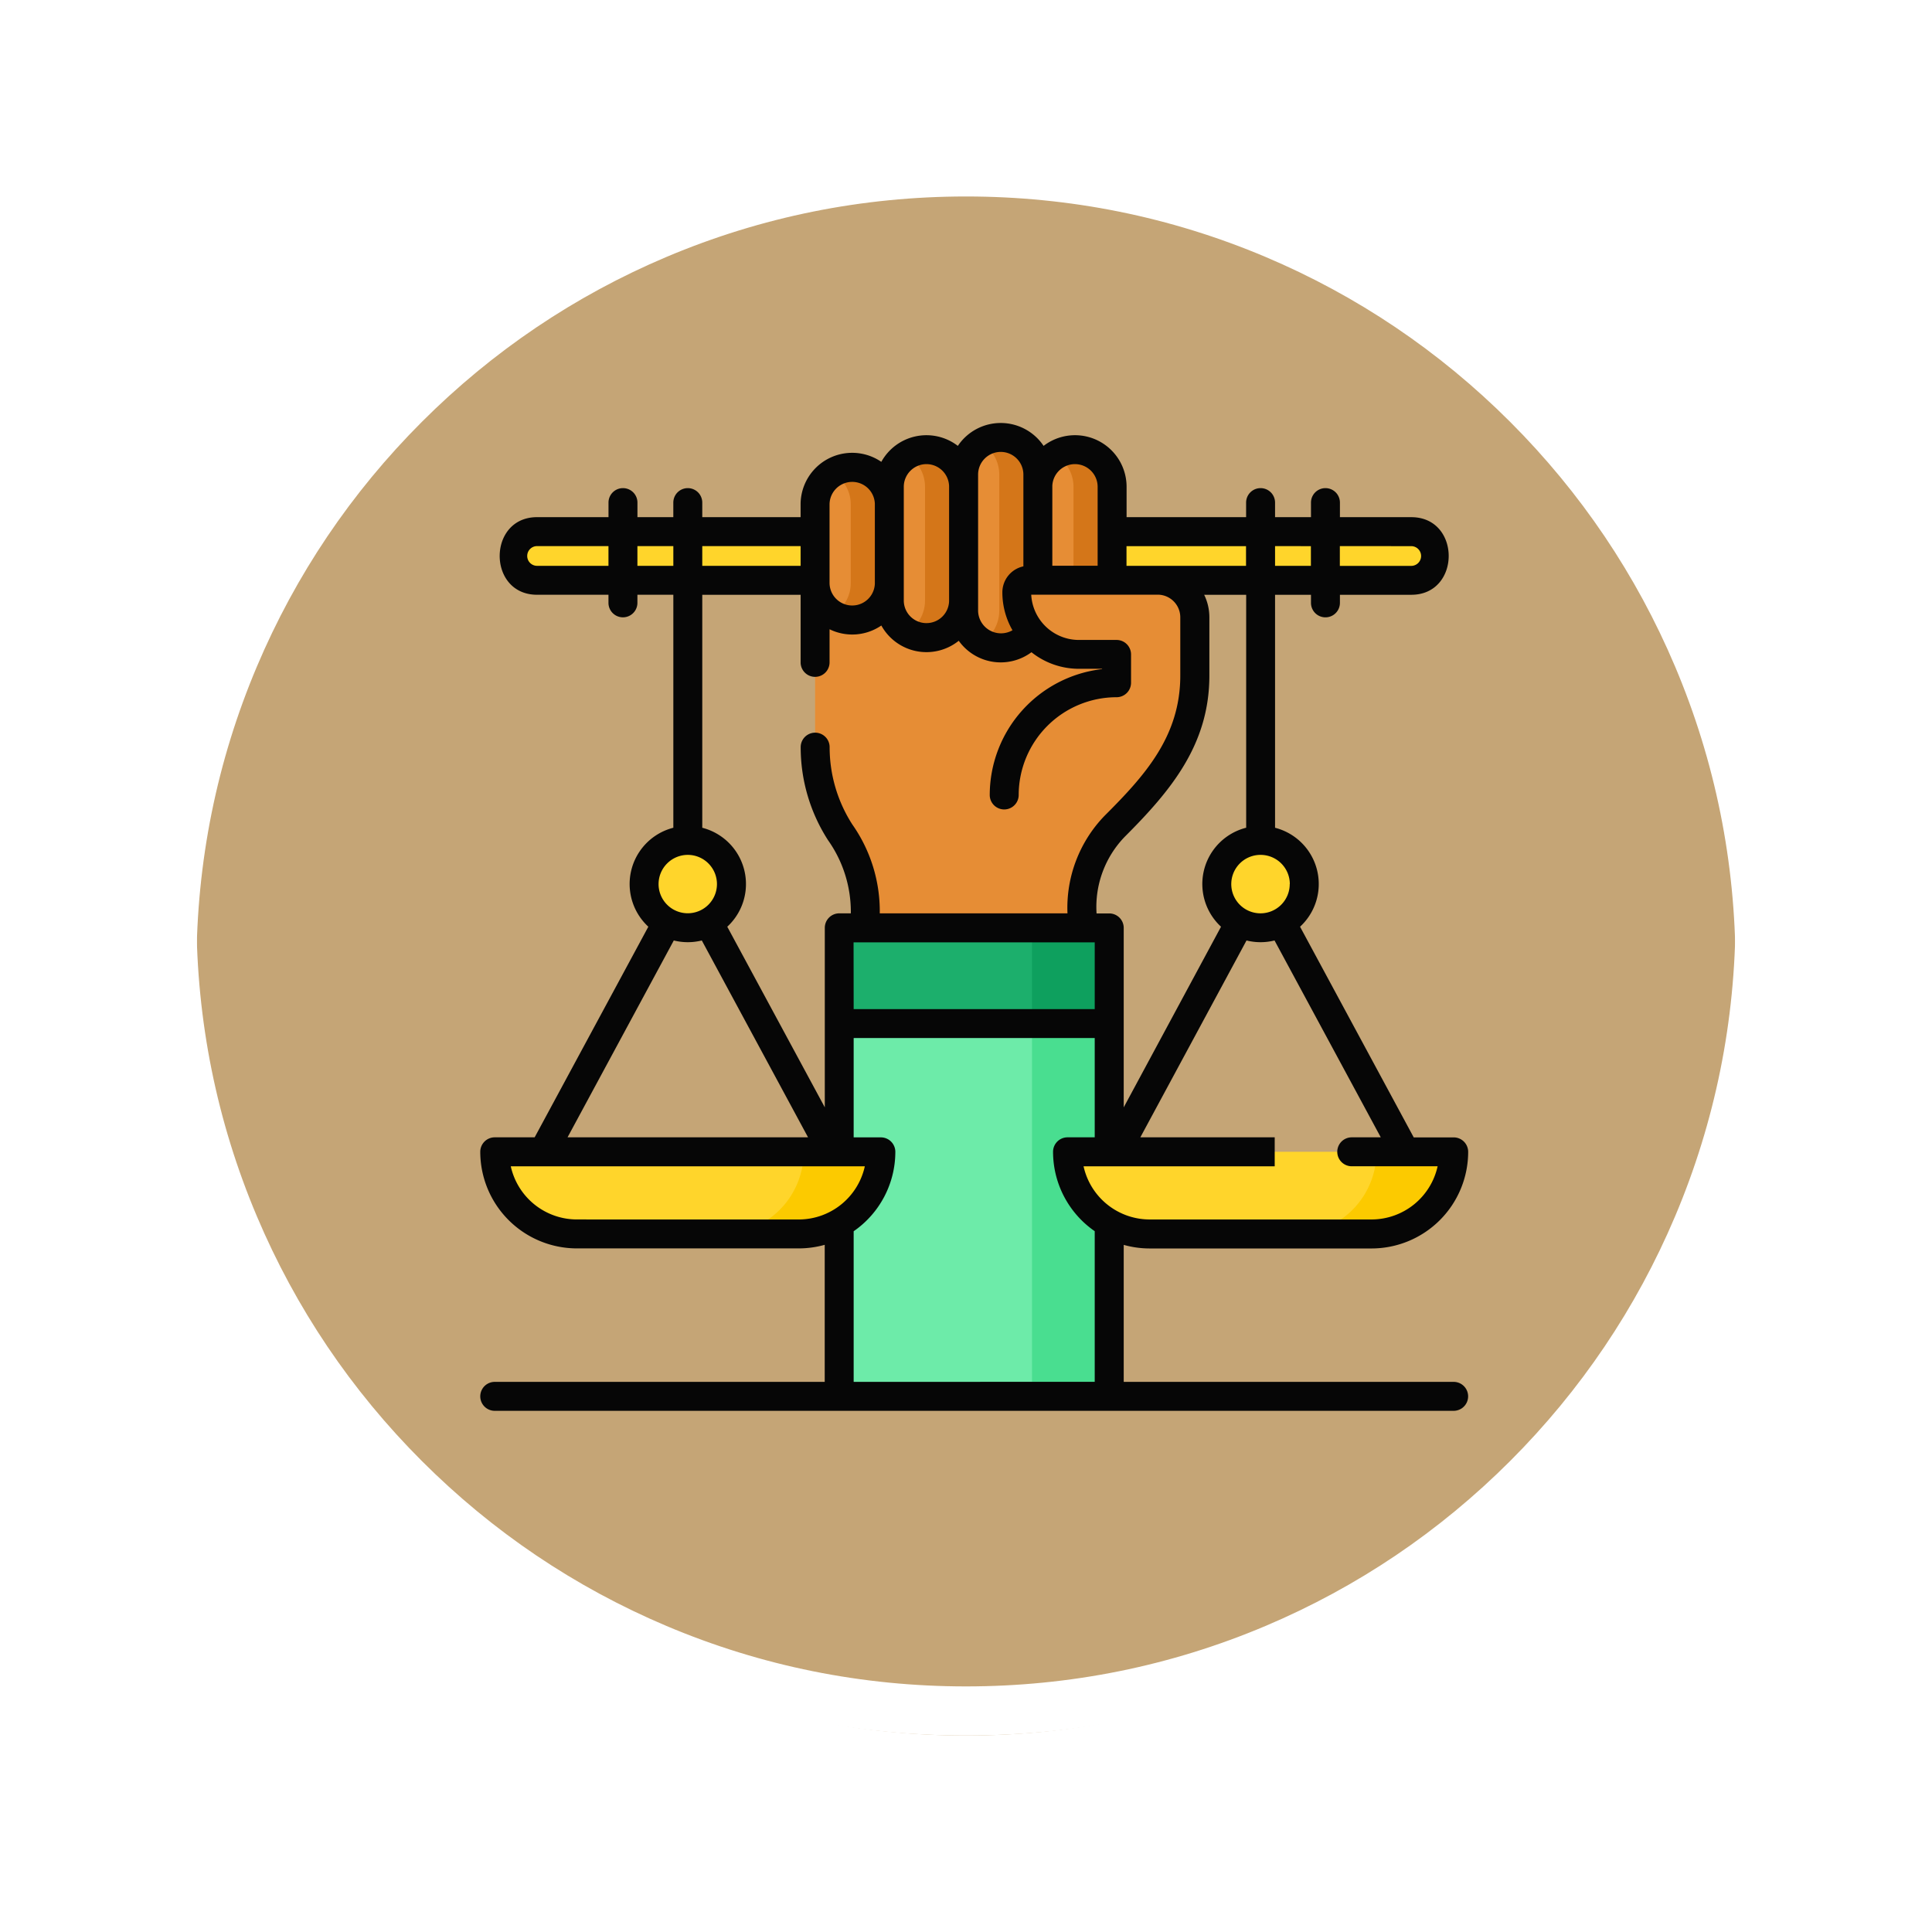 <svg xmlns="http://www.w3.org/2000/svg" xmlns:xlink="http://www.w3.org/1999/xlink" width="118" height="118" viewBox="0 0 118 118">
  <defs>
    <filter id="Trazado_874925" x="0" y="0" width="118" height="118" filterUnits="userSpaceOnUse">
      <feOffset dy="3" input="SourceAlpha"/>
      <feGaussianBlur stdDeviation="3" result="blur"/>
      <feFlood flood-opacity="0.161"/>
      <feComposite operator="in" in2="blur"/>
      <feComposite in="SourceGraphic"/>
    </filter>
  </defs>
  <g id="Grupo_1123431" data-name="Grupo 1123431" transform="translate(-4798 10231.72)">
    <g id="Grupo_1111553" data-name="Grupo 1111553" transform="translate(3998.5 -12742.877)">
      <g id="Grupo_1111316" data-name="Grupo 1111316" transform="translate(808.5 2517.157)">
        <g id="Grupo_1109835" data-name="Grupo 1109835" transform="translate(0 0)">
          <g id="Grupo_1107913" data-name="Grupo 1107913" transform="translate(0 0)">
            <g transform="matrix(1, 0, 0, 1, -9, -6)" filter="url(#Trazado_874925)">
              <g id="Trazado_874925-2" data-name="Trazado 874925" transform="translate(9 6)" fill="#bb965f" opacity="0.859">
                <path d="M 50 98.5 C 43.452 98.5 37.1 97.218 31.122 94.689 C 25.347 92.246 20.16 88.749 15.705 84.295 C 11.251 79.84 7.753 74.653 5.311 68.878 C 2.782 62.9 1.5 56.548 1.5 50 C 1.5 43.452 2.782 37.1 5.311 31.122 C 7.753 25.347 11.251 20.16 15.705 15.705 C 20.16 11.251 25.347 7.753 31.122 5.311 C 37.1 2.782 43.452 1.5 50 1.5 C 56.548 1.5 62.899 2.782 68.878 5.311 C 74.653 7.753 79.84 11.251 84.294 15.705 C 88.749 20.16 92.246 25.347 94.689 31.122 C 97.217 37.1 98.499 43.452 98.499 50 C 98.499 56.548 97.217 62.9 94.689 68.878 C 92.246 74.653 88.749 79.84 84.294 84.295 C 79.84 88.749 74.653 92.246 68.878 94.689 C 62.899 97.218 56.548 98.5 50 98.5 Z" stroke="none"/>
                <path d="M 50 3 C 43.653 3 37.499 4.242 31.706 6.692 C 26.11 9.059 21.083 12.449 16.766 16.766 C 12.449 21.083 9.059 26.11 6.692 31.706 C 4.242 37.499 3 43.653 3 50 C 3 56.346 4.242 62.501 6.692 68.294 C 9.059 73.89 12.449 78.917 16.766 83.234 C 21.083 87.551 26.11 90.941 31.706 93.308 C 37.499 95.758 43.653 97 50 97 C 56.346 97 62.501 95.758 68.293 93.308 C 73.89 90.941 78.916 87.551 83.234 83.234 C 87.551 78.917 90.94 73.89 93.307 68.294 C 95.757 62.501 96.999 56.346 96.999 50 C 96.999 43.653 95.757 37.499 93.307 31.706 C 90.94 26.11 87.551 21.083 83.234 16.766 C 78.916 12.449 73.89 9.059 68.293 6.692 C 62.501 4.242 56.346 3 50 3 M 50 0 C 77.614 0 99.999 22.386 99.999 50 L 99.999 50 C 99.999 77.614 77.614 100 50 100 C 22.386 100 0 77.614 0 50 L 0 50 C 0 22.386 22.386 0 50 0 Z" stroke="none" fill="#fff"/>
              </g>
            </g>
            <g id="Trazado_874923" data-name="Trazado 874923" transform="translate(0 0)" fill="none">
              <path d="M50,0a50,50,0,0,1,50,50h0A50,50,0,0,1,0,50H0A50,50,0,0,1,50,0Z" stroke="none"/>
              <path d="M 50 3 C 43.653 3 37.499 4.242 31.706 6.692 C 26.11 9.059 21.083 12.449 16.766 16.766 C 12.449 21.083 9.059 26.11 6.692 31.706 C 4.242 37.499 3 43.653 3 50 C 3 56.346 4.242 62.501 6.692 68.294 C 9.059 73.89 12.449 78.917 16.766 83.234 C 21.083 87.551 26.11 90.941 31.706 93.308 C 37.499 95.758 43.653 97 50 97 C 56.346 97 62.501 95.758 68.293 93.308 C 73.89 90.941 78.916 87.551 83.234 83.234 C 87.551 78.917 90.94 73.89 93.307 68.294 C 95.757 62.501 96.999 56.346 96.999 50 C 96.999 43.653 95.757 37.499 93.307 31.706 C 90.94 26.11 87.551 21.083 83.234 16.766 C 78.916 12.449 73.89 9.059 68.293 6.692 C 62.501 4.242 56.346 3 50 3 M 50 0 C 77.614 0 99.999 22.386 99.999 50 L 99.999 50 C 99.999 77.614 77.614 100 50 100 C 22.386 100 0 77.614 0 50 L 0 50 C 0 22.386 22.386 0 50 0 Z" stroke="none" fill="#fff"/>
            </g>
          </g>
        </g>
      </g>
    </g>
    <g id="Grupo_1123430" data-name="Grupo 1123430" transform="translate(4827.333 -10205.887)">
      <g id="Grupo_1123429" data-name="Grupo 1123429" transform="translate(0.884 0.884)">
        <g id="Grupo_1123421" data-name="Grupo 1123421" transform="translate(1.099 5.753)">
          <path id="Trazado_920105" data-name="Trazado 920105" d="M71.711,59.295h-53.4a1.486,1.486,0,1,1,0-2.973h53.4a1.486,1.486,0,1,1,0,2.973Z" transform="translate(-16.829 -56.322)" fill="#ffd52b"/>
        </g>
        <g id="Grupo_1123425" data-name="Grupo 1123425" transform="translate(19.565)">
          <g id="Grupo_1123423" data-name="Grupo 1123423">
            <g id="Grupo_1123422" data-name="Grupo 1123422">
              <path id="Trazado_920106" data-name="Trazado 920106" d="M194.457,81.517H173.531v10.2a9.621,9.621,0,0,0,1.531,5.207,8.1,8.1,0,0,1,1.531,4.5v29.935h13.242v-30a6.811,6.811,0,0,1,2-4.82l1.839-1.837a10.4,10.4,0,0,0,3.052-7.36V83.783A2.267,2.267,0,0,0,194.457,81.517Z" transform="translate(-173.531 -72.795)" fill="#e68d35"/>
              <path id="Trazado_920107" data-name="Trazado 920107" d="M254.484,19.572a2.269,2.269,0,0,1-3.989-1.477V9.766a2.268,2.268,0,0,1,4.537,0v9.164" transform="translate(-241.425 -7.5)" fill="#e68d35"/>
              <path id="Trazado_920108" data-name="Trazado 920108" d="M260.923,7.5a2.256,2.256,0,0,0-1.178.332,2.262,2.262,0,0,1,1.09,1.934v8.321a2.289,2.289,0,0,1-1.088,1.943,2.264,2.264,0,0,0,2.9-.458l.548-.641V9.766A2.267,2.267,0,0,0,260.923,7.5Z" transform="translate(-249.585 -7.5)" fill="#d47619"/>
              <path id="Trazado_920109" data-name="Trazado 920109" d="M293.512,21.81h-4.536V16.1a2.268,2.268,0,1,1,4.537,0v5.706Z" transform="translate(-275.372 -13.088)" fill="#e68d35"/>
              <path id="Trazado_920110" data-name="Trazado 920110" d="M299.405,13.833a2.254,2.254,0,0,0-1.178.333,2.265,2.265,0,0,1,1.09,1.936v5.706h2.357V16.1A2.268,2.268,0,0,0,299.405,13.833Z" transform="translate(-283.533 -13.087)" fill="#d47619"/>
              <path id="Trazado_920111" data-name="Trazado 920111" d="M185.086,83.9a6.858,6.858,0,0,1,6.862-6.854V75.306h-2.3a3.8,3.8,0,0,1-3.8-3.794.738.738,0,0,1,.738-.737h7.868a2.267,2.267,0,0,1,2.268,2.266V76.6a10.4,10.4,0,0,1-3.052,7.36L191.834,85.8a6.812,6.812,0,0,0-2,4.82v30H176.593V90.685a8.1,8.1,0,0,0-1.531-4.5,9.621,9.621,0,0,1-1.531-5.207V69.34" transform="translate(-173.531 -62.053)" fill="none"/>
              <path id="Trazado_920112" data-name="Trazado 920112" d="M175.8,32.3a2.268,2.268,0,0,1-2.268-2.268v-4.8a2.268,2.268,0,0,1,4.537,0v4.8A2.268,2.268,0,0,1,175.8,32.3Z" transform="translate(-173.531 -21.143)" fill="#e68d35"/>
              <path id="Trazado_920113" data-name="Trazado 920113" d="M183.959,22.966a2.254,2.254,0,0,0-1.178.333,2.265,2.265,0,0,1,1.09,1.936v4.8a2.265,2.265,0,0,1-1.09,1.936,2.265,2.265,0,0,0,3.447-1.936v-4.8A2.268,2.268,0,0,0,183.959,22.966Z" transform="translate(-181.691 -21.143)" fill="#d47619"/>
              <path id="Trazado_920114" data-name="Trazado 920114" d="M214.281,25.322a2.268,2.268,0,0,1-2.268-2.268V16.1a2.268,2.268,0,1,1,4.537,0v6.951A2.268,2.268,0,0,1,214.281,25.322Z" transform="translate(-207.478 -13.088)" fill="#e68d35"/>
              <path id="Trazado_920115" data-name="Trazado 920115" d="M222.441,13.833a2.254,2.254,0,0,0-1.178.333,2.265,2.265,0,0,1,1.09,1.936v6.951a2.265,2.265,0,0,1-1.09,1.936,2.265,2.265,0,0,0,3.447-1.936V16.1a2.268,2.268,0,0,0-2.268-2.269Z" transform="translate(-215.638 -13.087)" fill="#d47619"/>
            </g>
          </g>
          <g id="Grupo_1123424" data-name="Grupo 1123424" transform="translate(1.473 29.956)">
            <path id="Trazado_920116" data-name="Trazado 920116" d="M186.032,287.16h16.49v25.612h-16.49Z" transform="translate(-186.032 -284.16)" fill="#6deba9"/>
            <path id="Trazado_920117" data-name="Trazado 920117" d="M285.969,287.16h4.714v25.612h-4.714Z" transform="translate(-274.192 -284.16)" fill="#49de90"/>
            <path id="Trazado_920118" data-name="Trazado 920118" d="M186.032,261.7h16.49v5.844h-16.49Z" transform="translate(-186.032 -261.705)" fill="#1caf6c"/>
            <path id="Trazado_920119" data-name="Trazado 920119" d="M285.969,261.7h4.714v5.844h-4.714Z" transform="translate(-274.192 -261.705)" fill="#0ea05e"/>
          </g>
          <path id="Trazado_920120" data-name="Trazado 920120" d="M278.079,82.254a.738.738,0,0,1,.738-.737h7.868l-2.509,4.531h-2.3A3.8,3.8,0,0,1,278.079,82.254Z" transform="translate(-265.759 -72.795)" fill="#e68d35"/>
        </g>
        <g id="Grupo_1123426" data-name="Grupo 1123426" transform="translate(0 24.613)">
          <ellipse id="Elipse_11985" data-name="Elipse 11985" cx="2.669" cy="2.666" rx="2.669" ry="2.666" transform="translate(9.122)" fill="#ffd52b"/>
          <path id="Trazado_920121" data-name="Trazado 920121" d="M26.067,382.767H12.517A5.016,5.016,0,0,1,7.5,377.75H31.083A5.016,5.016,0,0,1,26.067,382.767Z" transform="translate(-7.5 -358.732)" fill="#ffd52b"/>
          <path id="Trazado_920122" data-name="Trazado 920122" d="M130.072,377.75a5.016,5.016,0,0,1-5.017,5.017h4.714a5.017,5.017,0,0,0,5.017-5.016h-4.714Z" transform="translate(-111.202 -358.732)" fill="#fcca00"/>
        </g>
        <g id="Grupo_1123428" data-name="Grupo 1123428" transform="translate(34.984 24.613)">
          <g id="Grupo_1123427" data-name="Grupo 1123427" transform="translate(9.122)">
            <ellipse id="Elipse_11986" data-name="Elipse 11986" cx="2.669" cy="2.666" rx="2.669" ry="2.666" fill="#ffd52b"/>
          </g>
          <path id="Trazado_920123" data-name="Trazado 920123" d="M309.391,382.767h13.55a5.017,5.017,0,0,0,5.017-5.017H304.375A5.016,5.016,0,0,0,309.391,382.767Z" transform="translate(-304.375 -358.732)" fill="#ffd52b"/>
          <path id="Trazado_920124" data-name="Trazado 920124" d="M426.947,377.75a5.016,5.016,0,0,1-5.017,5.017h4.714a5.016,5.016,0,0,0,5.017-5.016h-4.714Z" transform="translate(-408.077 -358.732)" fill="#fcca00"/>
        </g>
      </g>
      <path id="Trazado_920125" data-name="Trazado 920125" d="M59.451,58.567H39.3V50.2a5.882,5.882,0,0,0,1.588.219h13.55a5.907,5.907,0,0,0,5.9-5.9.884.884,0,0,0-.884-.884H57.013L50.07,30.768a3.547,3.547,0,0,0-1.527-6.044V10.494h2.194v.494a.884.884,0,0,0,1.768,0v-.494h4.36c3.043,0,3.047-4.74,0-4.74h-4.36V4.864a.884.884,0,0,0-1.768,0v.889H48.543V4.864a.884.884,0,0,0-1.768,0v.889h-7.3V3.9a3.15,3.15,0,0,0-5.069-2.5,3.151,3.151,0,0,0-5.237,0,3.148,3.148,0,0,0-4.674.975,3.15,3.15,0,0,0-4.93,2.6v.778H13.559V4.864a.884.884,0,0,0-1.768,0v.889H9.6V4.864a.884.884,0,0,0-1.768,0v.889H3.47c-3.043,0-3.047,4.74,0,4.74H7.83v.494a.884.884,0,0,0,1.768,0v-.494h2.194v14.23a3.547,3.547,0,0,0-1.527,6.044L3.322,43.631H.884A.884.884,0,0,0,0,44.515a5.907,5.907,0,0,0,5.9,5.9H19.45a5.882,5.882,0,0,0,1.588-.219v8.371H.884a.884.884,0,1,0,0,1.768H59.451a.884.884,0,0,0,0-1.768ZM55,43.631H53.227a.884.884,0,0,0,0,1.768h5.245a4.14,4.14,0,0,1-4.037,3.249H40.884A4.14,4.14,0,0,1,36.847,45.4H48.522V43.631H40.315L46.8,31.608a3.546,3.546,0,0,0,1.711,0Zm-32.2-11.907H37.529V35.8H22.806Zm26.639-3.561A1.785,1.785,0,1,1,47.66,26.38,1.786,1.786,0,0,1,49.445,28.163Zm-2.669-3.439a3.547,3.547,0,0,0-1.527,6.044L39.3,41.8V30.84a.884.884,0,0,0-.884-.884h-.775a6.164,6.164,0,0,1,1.739-4.7c2.8-2.8,5.151-5.618,5.151-9.823V11.872a3.127,3.127,0,0,0-.318-1.378h2.566v14.23Zm10.09-17.2a.6.6,0,0,1,0,1.205h-4.36V7.521Zm-6.128,0V8.726H48.543V7.521Zm-3.962,0V8.726l-7.3,0v-1.2ZM36.322,2.514A1.386,1.386,0,0,1,37.707,3.9V8.722H34.939V3.854A1.385,1.385,0,0,1,36.322,2.514Zm-4.535-.746A1.385,1.385,0,0,1,33.172,3.15l0,5.608a1.623,1.623,0,0,0-1.284,1.585,4.644,4.644,0,0,0,.618,2.318,1.4,1.4,0,0,1-2.1-1.183V3.15a1.385,1.385,0,0,1,1.385-1.382Zm-4.535.746a1.385,1.385,0,0,1,1.382,1.34v7.039a1.384,1.384,0,0,1-2.767-.044V3.9A1.386,1.386,0,0,1,27.252,2.514ZM21.333,4.975A1.384,1.384,0,0,1,24.1,4.931V9.817a1.384,1.384,0,0,1-2.767-.044ZM19.565,7.521V8.726H13.559V7.521ZM3.47,8.726a.6.6,0,0,1,0-1.205H7.83V8.726Zm6.128,0V7.521h2.194V8.726H9.6Zm9.968,1.768v4.129a.884.884,0,1,0,1.768,0V12.6a3.145,3.145,0,0,0,3.162-.229,3.148,3.148,0,0,0,4.728.932,3.15,3.15,0,0,0,4.441.7,4.661,4.661,0,0,0,2.9,1.012h1.414v.019a7.752,7.752,0,0,0-6.862,7.687.884.884,0,0,0,1.768,0,5.981,5.981,0,0,1,5.978-5.97.884.884,0,0,0,.884-.884V14.137a.884.884,0,0,0-.884-.884h-2.3a2.917,2.917,0,0,1-2.912-2.764q3.9,0,7.793,0a1.384,1.384,0,0,1,1.311,1.378v3.561c0,3.724-2.175,6.118-4.632,8.572a8.084,8.084,0,0,0-2.258,5.951H24.4a9.21,9.21,0,0,0-1.675-5.427,8.72,8.72,0,0,1-1.387-4.724.884.884,0,1,0-1.768,0,10.484,10.484,0,0,0,1.672,5.686,7.571,7.571,0,0,1,1.391,4.465h-.706a.884.884,0,0,0-.884.884V41.8L15.086,30.768a3.547,3.547,0,0,0-1.527-6.044V10.494ZM12.675,26.38a1.783,1.783,0,1,1-1.785,1.783A1.786,1.786,0,0,1,12.675,26.38Zm-.855,5.228a3.548,3.548,0,0,0,1.711,0L20.02,43.631H5.331ZM5.9,48.647A4.14,4.14,0,0,1,1.863,45.4H23.488a4.14,4.14,0,0,1-4.037,3.249Zm16.906,9.92v-9.2a5.9,5.9,0,0,0,2.545-4.849.884.884,0,0,0-.884-.884H22.806V37.567H37.529v6.064H35.868a.884.884,0,0,0-.884.884,5.9,5.9,0,0,0,2.545,4.849v9.2Z" fill="#060606"/>
    </g>
  </g>
</svg>
